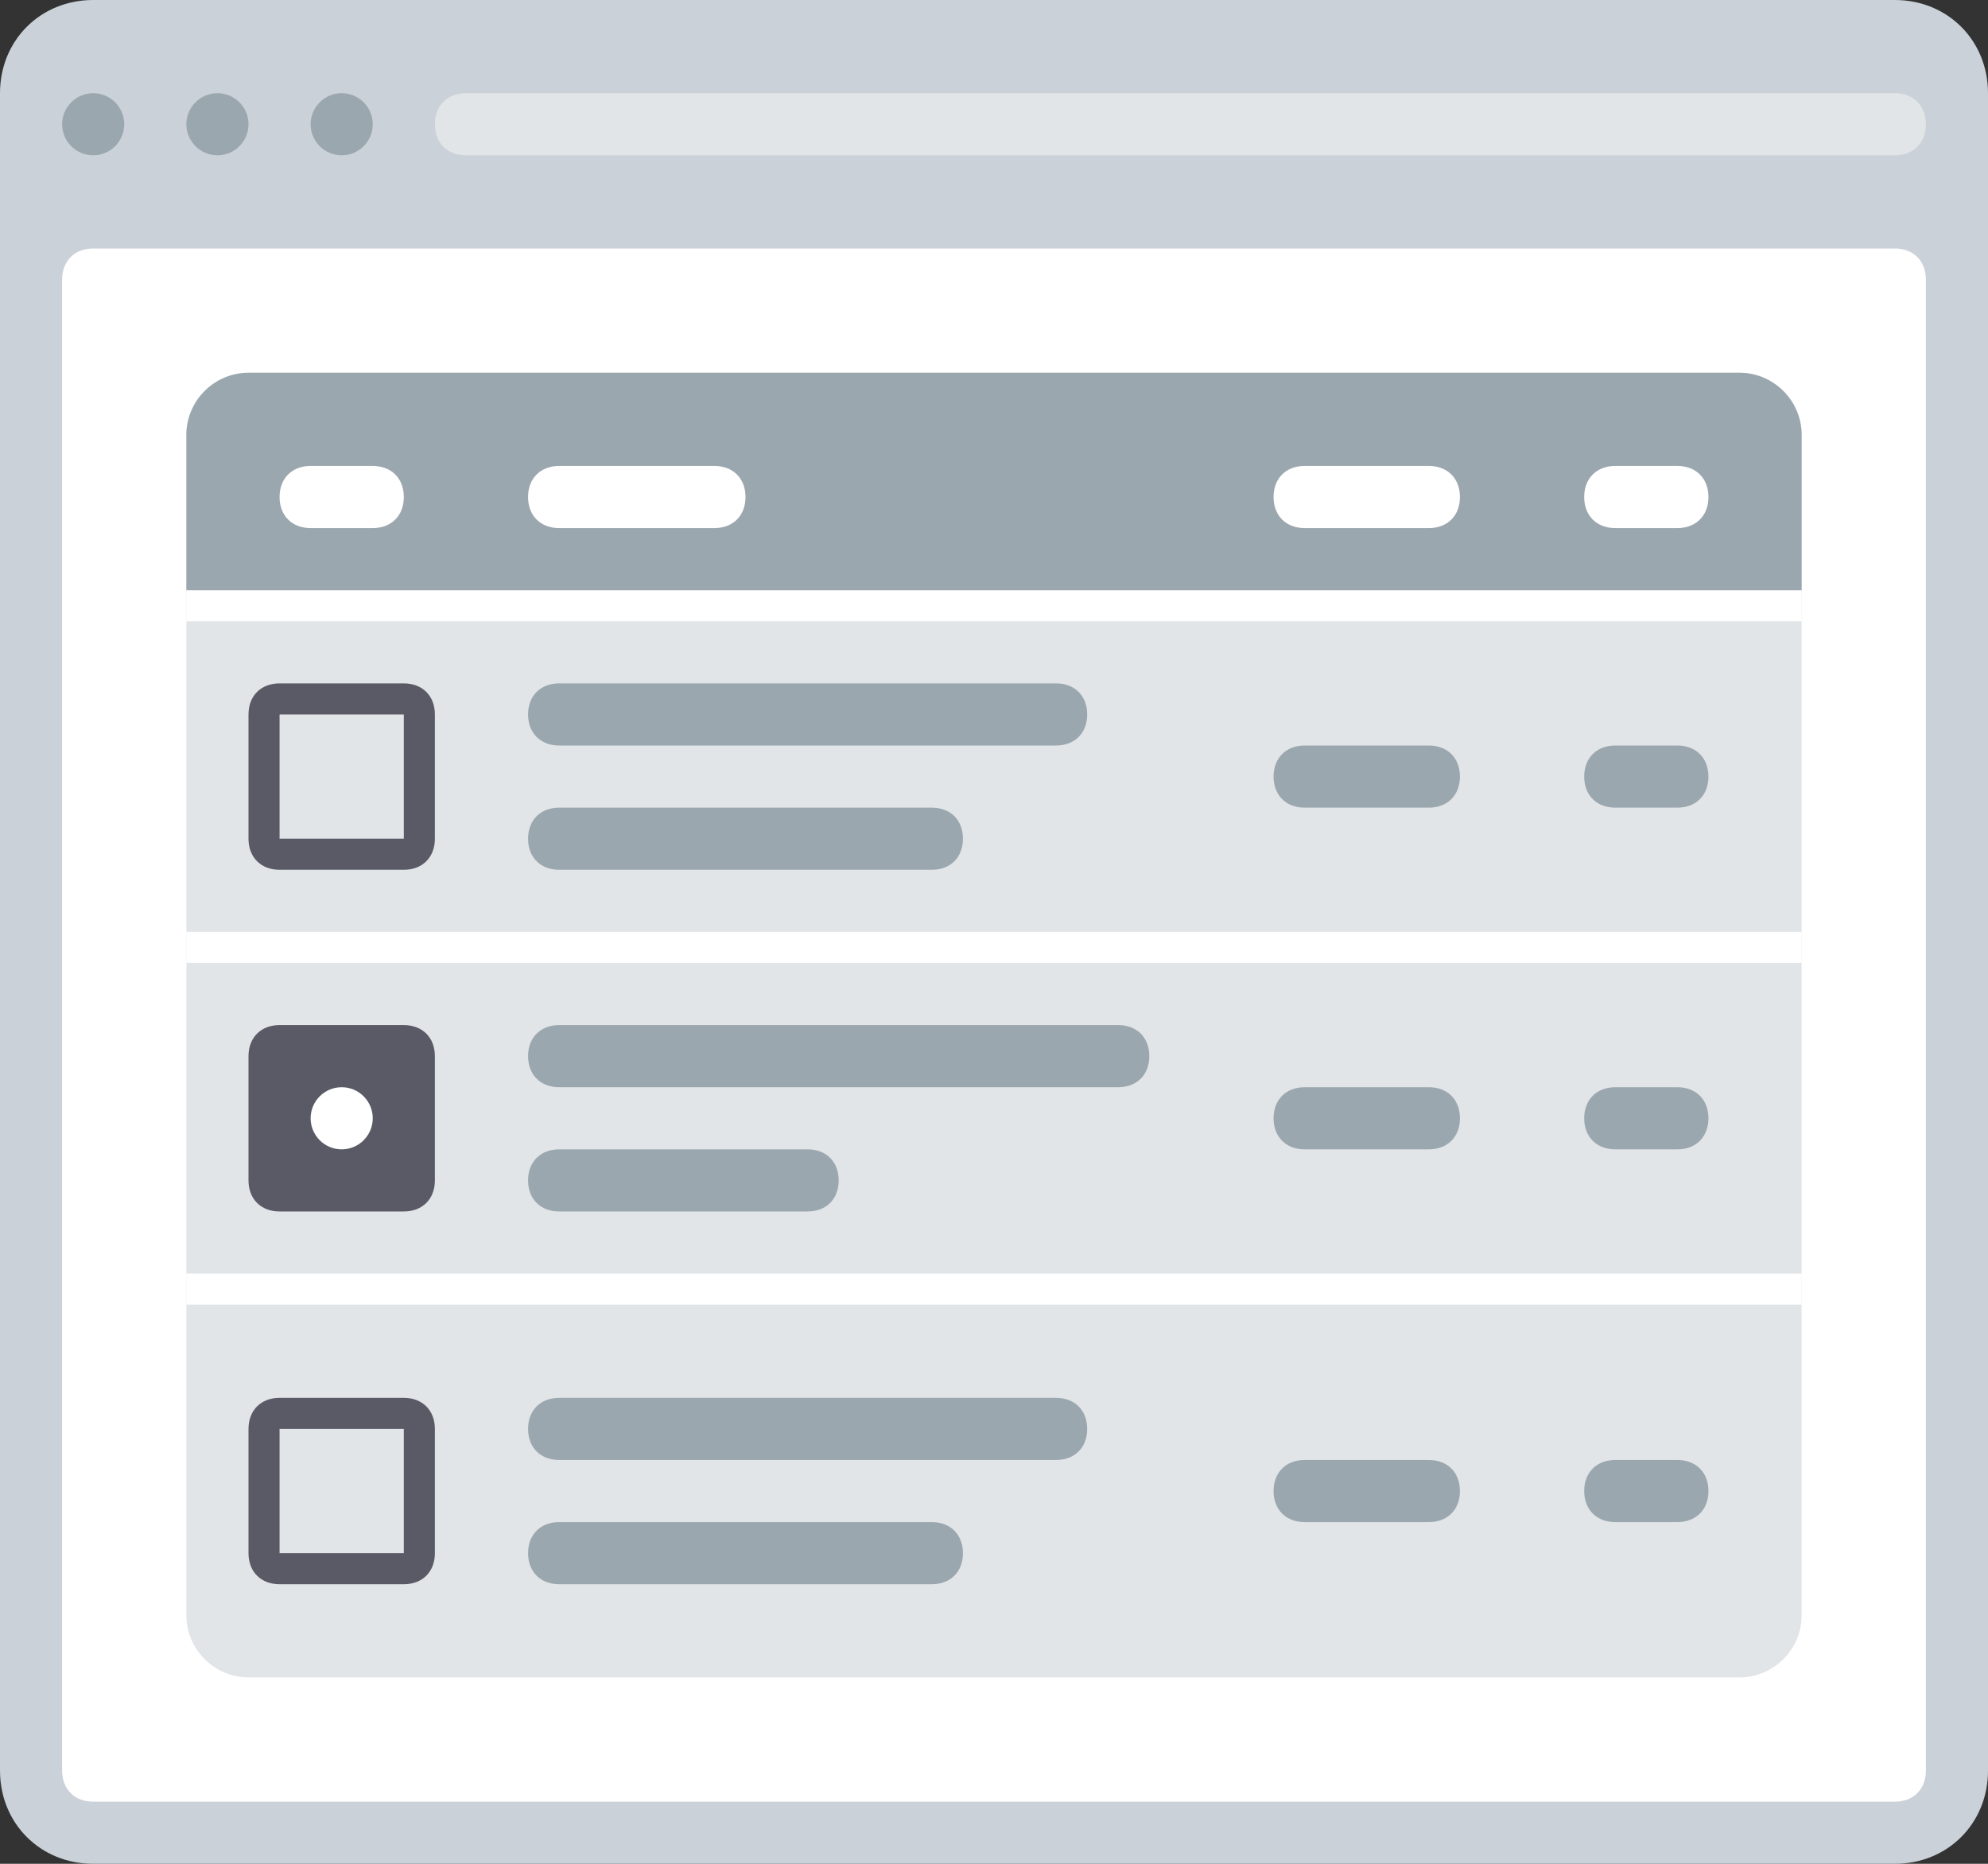 <?xml version="1.0" encoding="utf-8"?>
<!-- Generator: Adobe Illustrator 21.0.0, SVG Export Plug-In . SVG Version: 6.00 Build 0)  -->
<svg version="1.1" xmlns="http://www.w3.org/2000/svg" xmlns:xlink="http://www.w3.org/1999/xlink" x="0px" y="0px"
	 viewBox="0 0 64 60" style="enable-background:new 0 0 64 60;" xml:space="preserve">
<rect x="0" y="0" width="64" height="60" fill="#333333" stroke="none"/>
<style type="text/css">
	.st0{fill:#CAD1D8;}
	.st1{fill:#FFFFFF;}
	.st2{fill:#595A66;}
	.st3{fill:#9BA7AF;}
	.st4{fill:#E2E5E7;}
	.st5{fill:#ABE1FA;}
	.st6{fill:#FDBA4D;}
	.st7{fill:#F19F35;}
	.st8{fill:#3BB54A;}
	.st9{fill:#0E9347;}
	.st10{fill:#E6E7E8;}
	.st11{fill:#BCBEC0;}
	.st12{fill:#D1D3D4;}
	.st13{fill:#A7A9AC;}
	.st14{fill:#DCDDDE;}
	.st15{fill:#B1B3B6;}
	.st16{fill:#C7C8CA;}
	.st17{fill:#9D9FA2;}
	.st18{fill:#3689C9;}
	.st19{fill:#EE2C39;}
	.st20{fill:#FFFFFF;stroke:#595A66;stroke-width:2;stroke-miterlimit:10;}
	.st21{fill:#F19F36;}
	.st22{fill:#D4D5D6;}
	.st23{fill:#35363E;}
	.st24{fill:#CC202C;}
	.st25{fill:#1A70AC;}
	.st26{fill:#BD6428;}
	.st27{fill:#A35723;}
	.st28{fill:#A35623;}
	.st29{fill:#DDDFE1;}
	.st30{fill:#1B6FAB;}
	.st31{fill:#165D91;}
	.st32{fill:#699DC4;}
	.st33{fill:#6F707E;}
	.st34{fill:#4C9FD7;}
	.st35{fill:#748B9E;}
	.st36{fill:#78B6E4;}
</style>
<g id="Layer_62">
</g>
<g id="Layer_60">
</g>
<g id="Layer_59">
</g>
<g id="Layer_58">
</g>
<g id="Layer_57">
</g>
<g id="Layer_56">
</g>
<g id="Layer_55">
</g>
<g id="Layer_54">
</g>
<g id="Layer_53">
</g>
<g id="Layer_52">
</g>
<g id="Layer_51">
</g>
<g id="Layer_50">
</g>
<g id="Layer_49">
</g>
<g id="Layer_48">
</g>
<g id="Layer_47">
</g>
<g id="Layer_46">
</g>
<g id="Layer_45">
</g>
<g id="Layer_44">
</g>
<g id="Layer_43">
</g>
<g id="Layer_42">
</g>
<g id="Layer_41">
</g>
<g id="Layer_40">
</g>
<g id="Layer_39">
</g>
<g id="Layer_38">
</g>
<g id="Layer_37">
</g>
<g id="Layer_36">
</g>
<g id="Layer_35">
</g>
<g id="Layer_34">
</g>
<g id="Layer_33">
</g>
<g id="Layer_32">
</g>
<g id="Layer_31">
</g>
<g id="Layer_30">
</g>
<g id="Layer_29">
</g>
<g id="Layer_28">
</g>
<g id="Layer_27">
</g>
<g id="Layer_26">
</g>
<g id="Layer_25">
</g>
<g id="Layer_24">
</g>
<g id="Layer_23">
</g>
<g id="Layer_22">
</g>
<g id="Layer_21">
</g>
<g id="Layer_20">
</g>
<g id="Layer_19">
</g>
<g id="Layer_18">
</g>
<g id="Layer_17">
</g>
<g id="Layer_16">
</g>
<g id="Layer_15">
	<g>
		<path class="st0" d="M0,57V3c0-1.7,1.3-3,3-3h58c1.7,0,3,1.3,3,3v54c0,1.7-1.3,3-3,3H3C1.3,60,0,58.7,0,57z"/>
		<circle class="st3" cx="3" cy="4" r="1"/>
		<circle class="st3" cx="7" cy="4" r="1"/>
		<circle class="st3" cx="11" cy="4" r="1"/>
		<path class="st1" d="M3,8h58c0.6,0,1,0.4,1,1v48c0,0.6-0.4,1-1,1H3c-0.6,0-1-0.4-1-1V9C2,8.4,2.4,8,3,8z"/>
		<path class="st4" d="M61,5H15c-0.6,0-1-0.4-1-1v0c0-0.6,0.4-1,1-1h46c0.6,0,1,0.4,1,1v0C62,4.6,61.6,5,61,5z"/>
		<path class="st4" d="M6,52V14c0-1.1,0.9-2,2-2h48c1.1,0,2,0.9,2,2l0,38c0,1.1-0.9,2-2,2H8C6.9,54,6,53.1,6,52z"/>
		<rect x="6" y="19" class="st1" width="52" height="1"/>
		<rect x="6" y="30" class="st1" width="52" height="1"/>
		<rect x="6" y="41" class="st1" width="52" height="1"/>
		<path class="st3" d="M58,19H6v-5c0-1.1,0.9-2,2-2h48c1.1,0,2,0.9,2,2V19z"/>
		<path class="st1" d="M9,16L9,16c0-0.6,0.4-1,1-1h2c0.6,0,1,0.4,1,1v0c0,0.6-0.4,1-1,1h-2C9.4,17,9,16.6,9,16z"/>
		<path class="st1" d="M17,16L17,16c0-0.6,0.4-1,1-1h5c0.6,0,1,0.4,1,1v0c0,0.6-0.4,1-1,1h-5C17.4,17,17,16.6,17,16z"/>
		<path class="st3" d="M34,24H18c-0.6,0-1-0.4-1-1v0c0-0.6,0.4-1,1-1h16c0.6,0,1,0.4,1,1v0C35,23.6,34.6,24,34,24z"/>
		<path class="st3" d="M30,28H18c-0.6,0-1-0.4-1-1v0c0-0.6,0.4-1,1-1h12c0.6,0,1,0.4,1,1v0C31,27.6,30.6,28,30,28z"/>
		<path class="st3" d="M54,26h-2c-0.6,0-1-0.4-1-1v0c0-0.6,0.4-1,1-1h2c0.6,0,1,0.4,1,1v0C55,25.6,54.6,26,54,26z"/>
		<path class="st1" d="M54,17h-2c-0.6,0-1-0.4-1-1v0c0-0.6,0.4-1,1-1h2c0.6,0,1,0.4,1,1v0C55,16.6,54.6,17,54,17z"/>
		<path class="st3" d="M54,37h-2c-0.6,0-1-0.4-1-1l0,0c0-0.6,0.4-1,1-1h2c0.6,0,1,0.4,1,1l0,0C55,36.6,54.6,37,54,37z"/>
		<path class="st3" d="M54,49h-2c-0.6,0-1-0.4-1-1l0,0c0-0.6,0.4-1,1-1h2c0.6,0,1,0.4,1,1l0,0C55,48.6,54.6,49,54,49z"/>
		<path class="st3" d="M46,26h-4c-0.6,0-1-0.4-1-1v0c0-0.6,0.4-1,1-1h4c0.6,0,1,0.4,1,1v0C47,25.6,46.6,26,46,26z"/>
		<path class="st1" d="M46,17h-4c-0.6,0-1-0.4-1-1v0c0-0.6,0.4-1,1-1l4,0c0.6,0,1,0.4,1,1v0C47,16.6,46.6,17,46,17z"/>
		<path class="st3" d="M46,37h-4c-0.6,0-1-0.4-1-1l0,0c0-0.6,0.4-1,1-1h4c0.6,0,1,0.4,1,1v0C47,36.6,46.6,37,46,37z"/>
		<path class="st3" d="M46,49h-4c-0.6,0-1-0.4-1-1v0c0-0.6,0.4-1,1-1h4c0.6,0,1,0.4,1,1l0,0C47,48.6,46.6,49,46,49z"/>
		<path class="st3" d="M34,47H18c-0.6,0-1-0.4-1-1l0,0c0-0.6,0.4-1,1-1h16c0.6,0,1,0.4,1,1l0,0C35,46.6,34.6,47,34,47z"/>
		<path class="st3" d="M30,51H18c-0.6,0-1-0.4-1-1v0c0-0.6,0.4-1,1-1h12c0.6,0,1,0.4,1,1v0C31,50.6,30.6,51,30,51z"/>
		<path class="st3" d="M26,39h-8c-0.6,0-1-0.4-1-1l0,0c0-0.6,0.4-1,1-1h8c0.6,0,1,0.4,1,1l0,0C27,38.6,26.6,39,26,39z"/>
		<path class="st3" d="M36,35H18c-0.6,0-1-0.4-1-1l0,0c0-0.6,0.4-1,1-1h18c0.6,0,1,0.4,1,1l0,0C37,34.6,36.6,35,36,35z"/>
		<path class="st2" d="M13,22H9c-0.6,0-1,0.4-1,1v4c0,0.6,0.4,1,1,1h4c0.6,0,1-0.4,1-1v-4C14,22.4,13.6,22,13,22z M13,27H9v-4h4V27z
			"/>
		<path class="st2" d="M13,33H9c-0.6,0-1,0.4-1,1v4c0,0.6,0.4,1,1,1h4c0.6,0,1-0.4,1-1v-4C14,33.4,13.6,33,13,33L13,33z"/>
		<path class="st2" d="M13,45H9c-0.6,0-1,0.4-1,1v4c0,0.6,0.4,1,1,1h4c0.6,0,1-0.4,1-1v-4C14,45.4,13.6,45,13,45z M13,50H9v-4h4V50z
			"/>
		<circle class="st1" cx="11" cy="36" r="1"/>
	</g>
</g>
<g id="Layer_14">
</g>
<g id="Layer_13">
</g>
<g id="Layer_12">
</g>
<g id="Layer_11">
</g>
<g id="Layer_10">
</g>
<g id="Layer_9">
</g>
<g id="Layer_8">
</g>
<g id="Layer_7">
</g>
<g id="Layer_6">
</g>
<g id="Layer_5">
</g>
<g id="Layer_4">
</g>
<g id="Layer_3">
</g>
<g id="Layer_2">
</g>
</svg>

